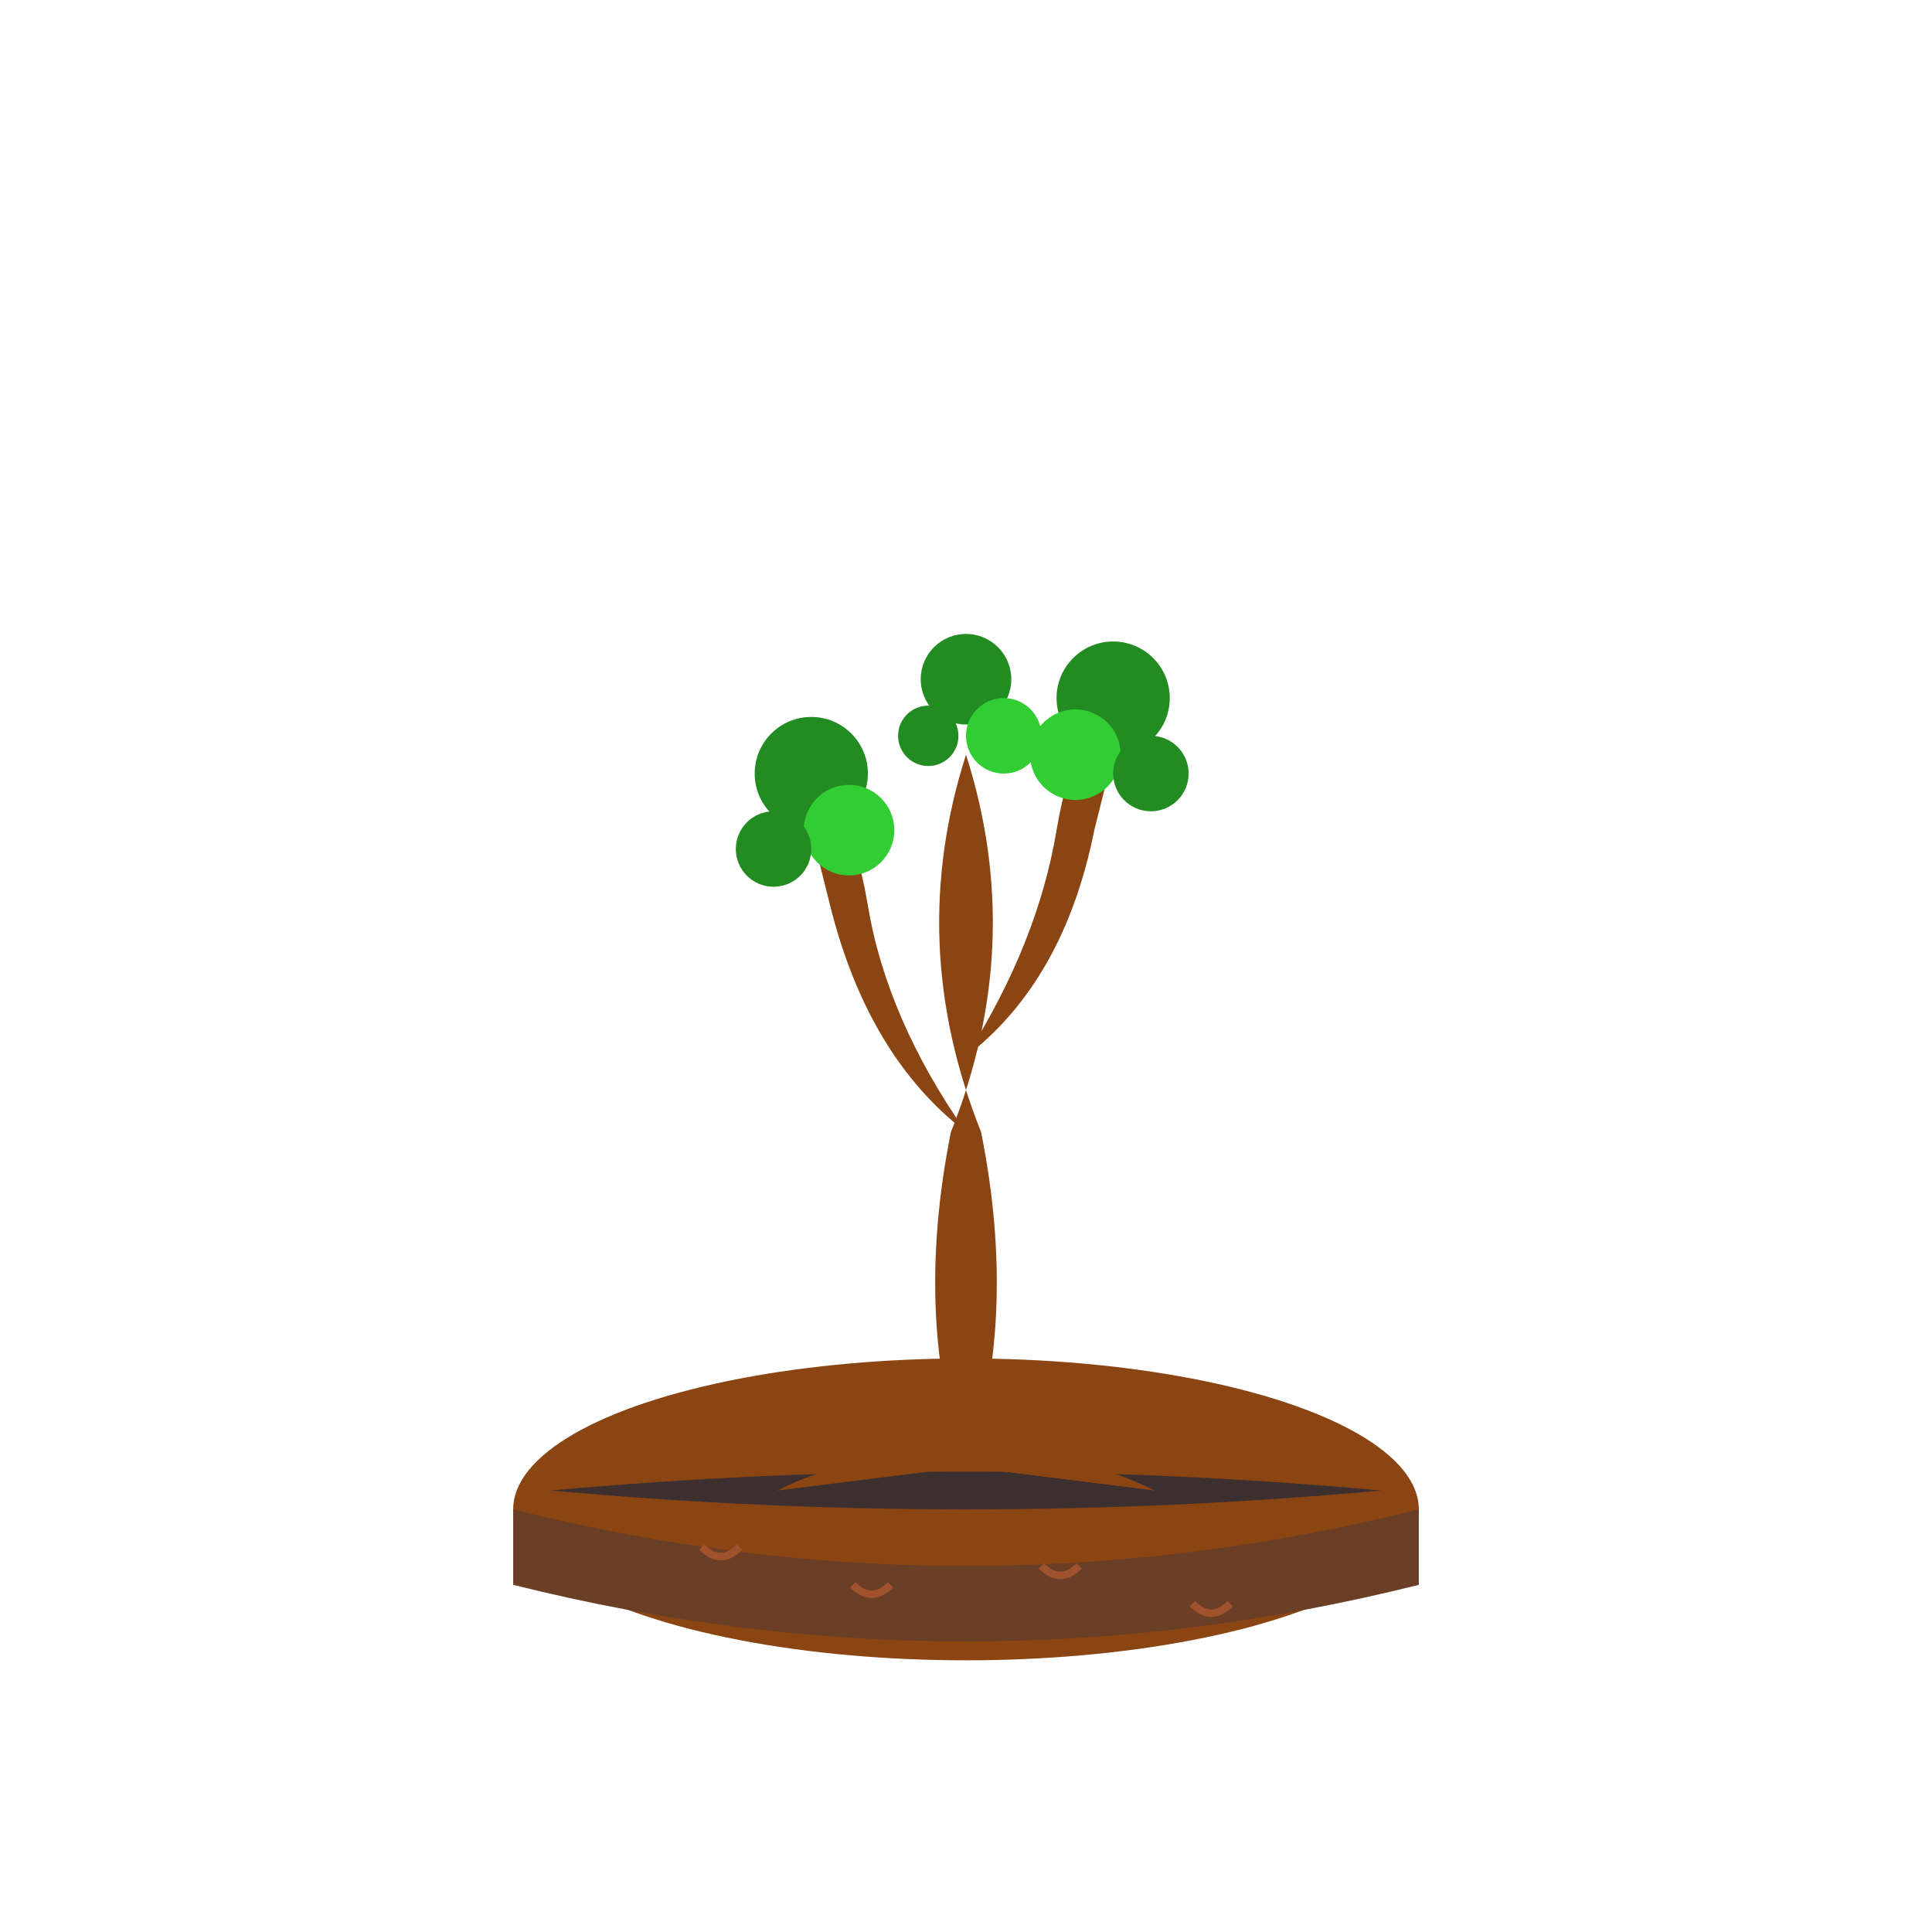 <svg viewBox="0 0 512 512" xmlns="http://www.w3.org/2000/svg">
  <!-- Pot base -->
  <ellipse id="path_1" cx="256" cy="400" rx="120" ry="40" fill="#8B4513"/>
  <!-- Pot front -->
  <path id="path_2" d="M136 400 Q256 430 376 400 L376 420 Q256 450 136 420 Z" fill="#6B3E26"/>
  <!-- Soil surface -->
  <path id="path_3" d="M146 395 Q256 385 366 395 Q256 405 146 395 Z" fill="#3B2F2F"/>
  <!-- Tree trunk -->
  <path id="path_4" d="M256 390 Q270 350 260 300 Q240 250 256 200 Q272 250 252 300 Q242 350 256 390 Z" fill="#8B4513"/>
  <!-- Left branch -->
  <path id="path_5" d="M256 300 Q230 280 220 240 Q215 220 210 200 Q225 210 230 240 Q235 270 256 300 Z" fill="#8B4513"/>
  <!-- Right branch -->
  <path id="path_6" d="M256 280 Q282 260 290 220 Q295 200 300 180 Q285 190 280 220 Q275 250 256 280 Z" fill="#8B4513"/>
  <!-- Left root -->
  <path id="path_7" d="M246 390 Q236 385 226 388 Q216 390 206 395 Z" fill="#8B4513"/>
  <!-- Right root -->
  <path id="path_8" d="M266 390 Q276 385 286 388 Q296 390 306 395 Z" fill="#8B4513"/>
  <!-- Left leaf cluster -->
  <circle id="path_9" cx="215" cy="205" r="15" fill="#228B22"/>
  <circle id="path_10" cx="225" cy="220" r="12" fill="#32CD32"/>
  <circle id="path_11" cx="205" cy="225" r="10" fill="#228B22"/>
  <!-- Right leaf cluster -->
  <circle id="path_12" cx="295" cy="185" r="15" fill="#228B22"/>
  <circle id="path_13" cx="285" cy="200" r="12" fill="#32CD32"/>
  <circle id="path_14" cx="305" cy="205" r="10" fill="#228B22"/>
  <!-- Top leaf cluster -->
  <circle id="path_15" cx="256" cy="180" r="12" fill="#228B22"/>
  <circle id="path_16" cx="266" cy="195" r="10" fill="#32CD32"/>
  <circle id="path_17" cx="246" cy="195" r="8" fill="#228B22"/>
  <!-- Pot texture -->
  <path id="path_18" d="M186 410 Q191 415 196 410 M226 420 Q231 425 236 420 M276 415 Q281 420 286 415 M316 425 Q321 430 326 425" fill="none" stroke="#A0522D" stroke-width="2"/>
</svg>